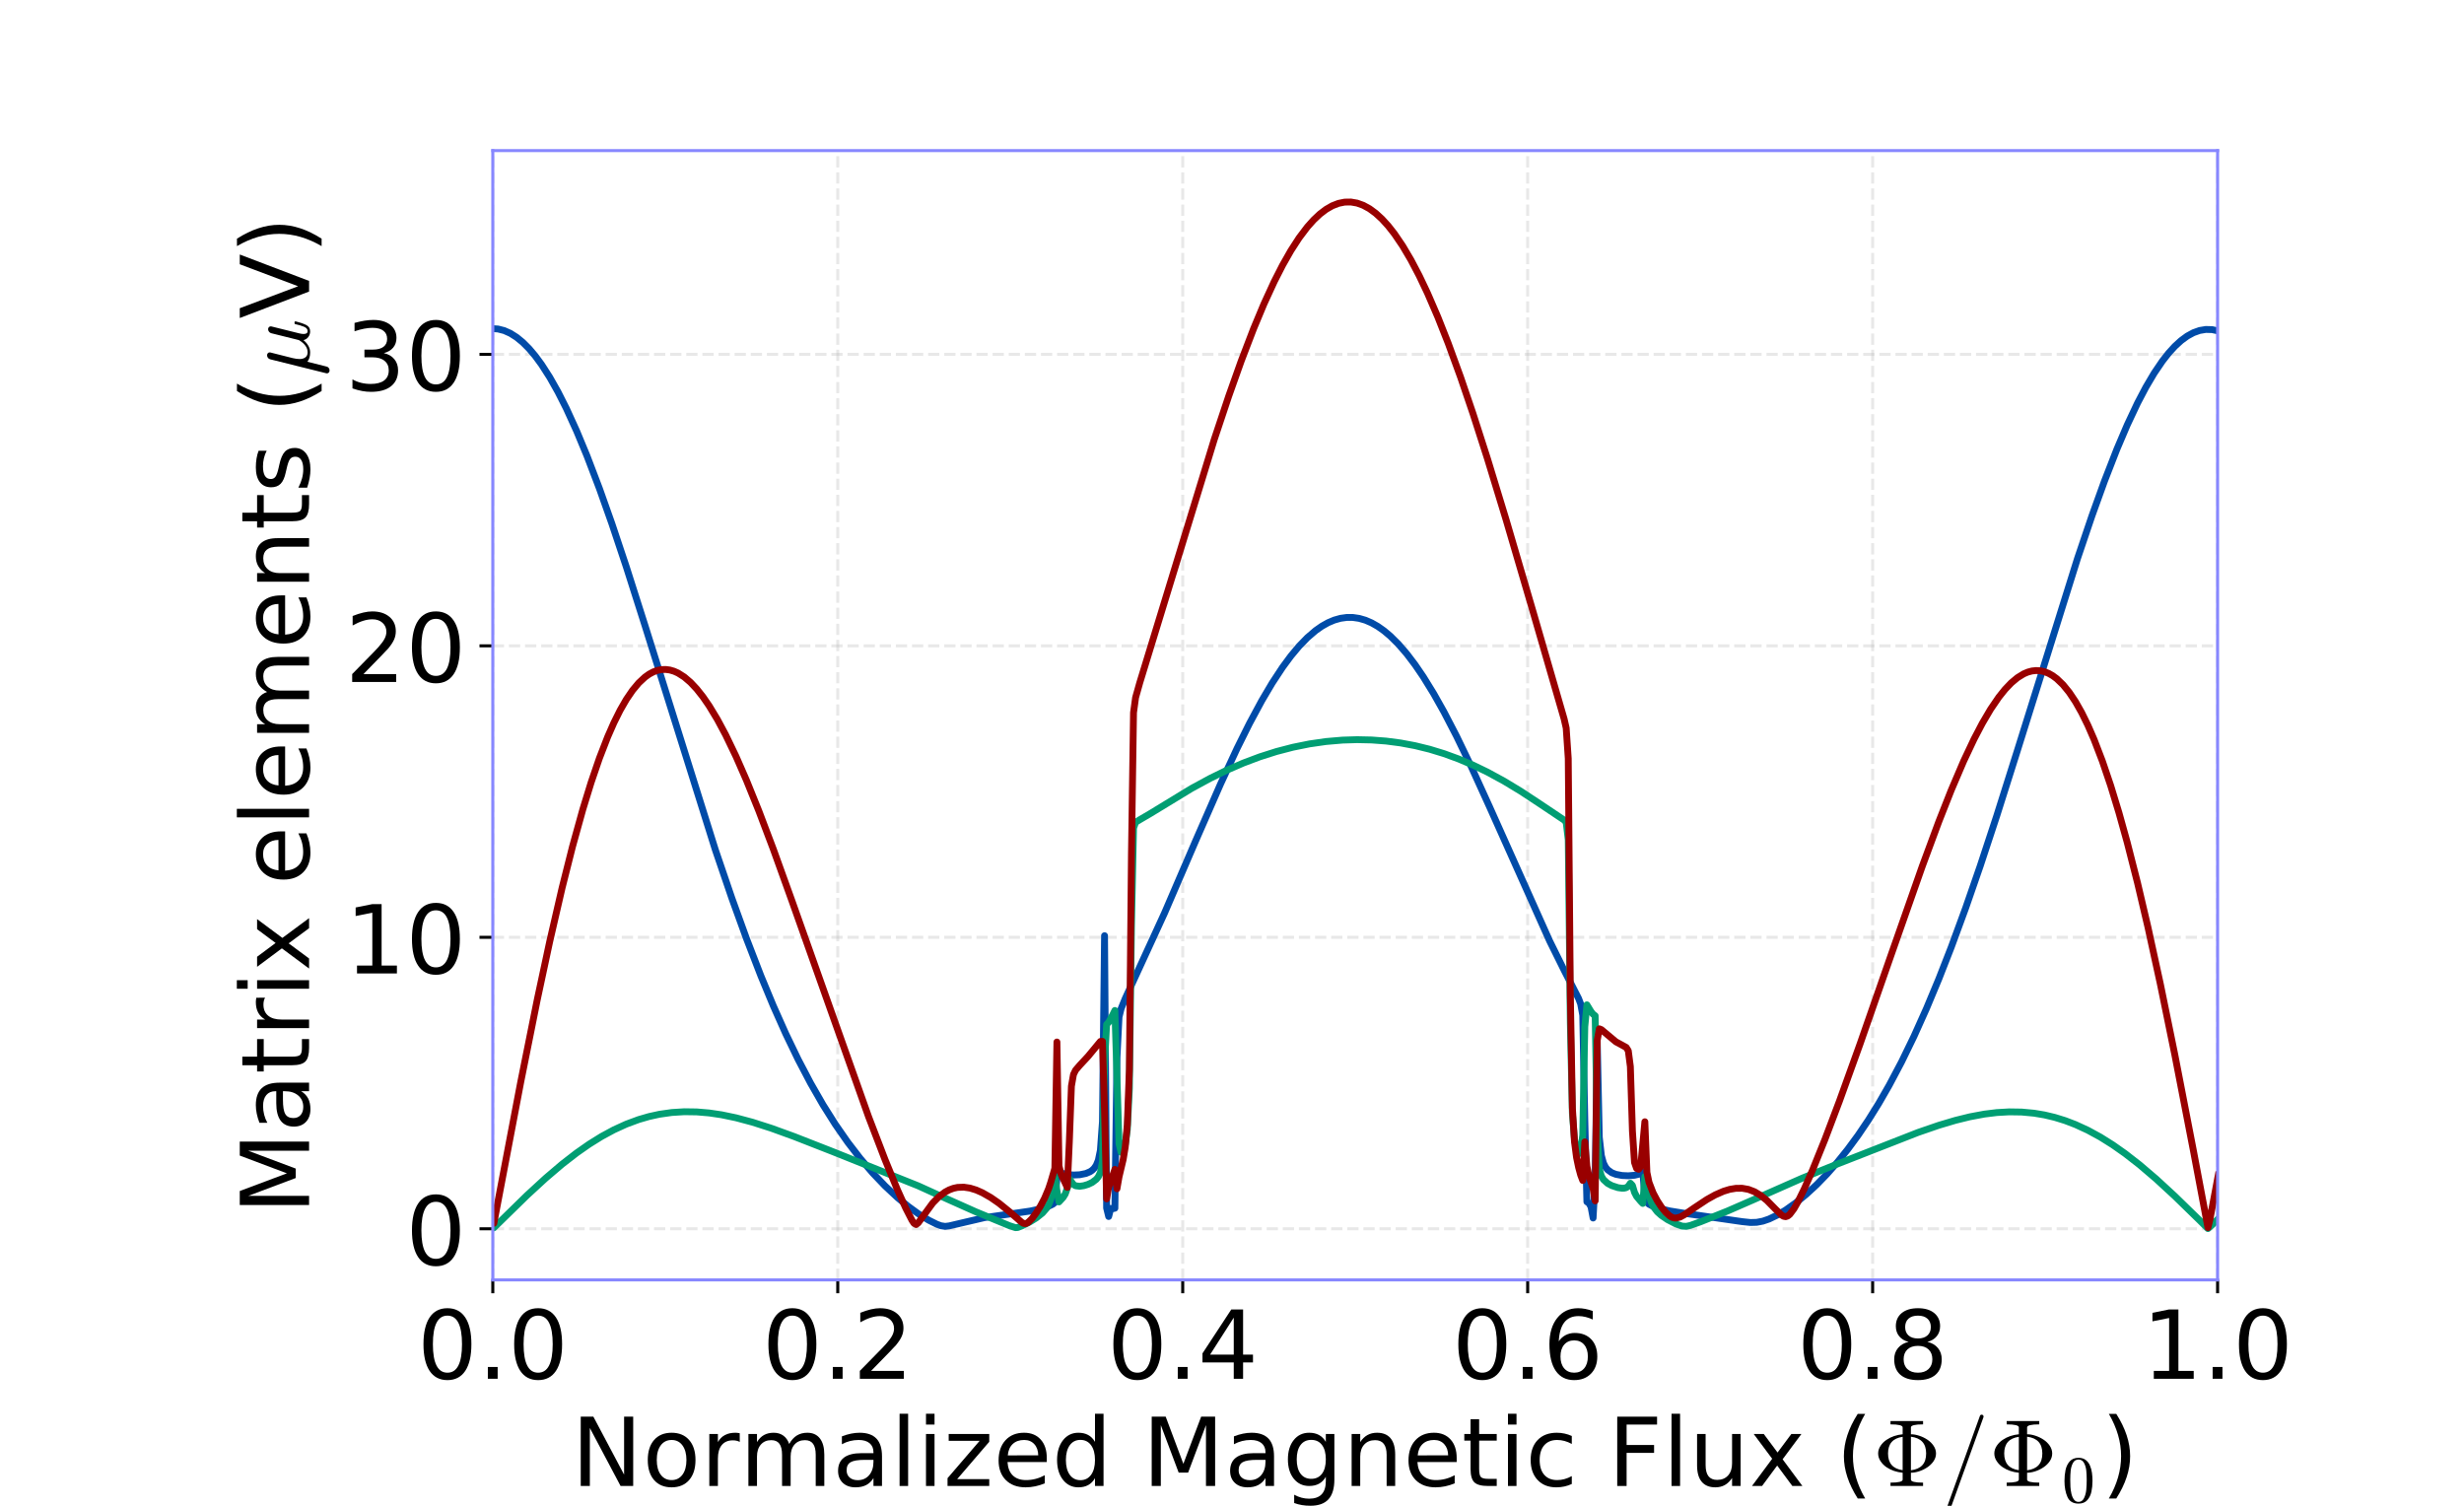 <?xml version="1.0" encoding="utf-8" standalone="no"?>
<!DOCTYPE svg PUBLIC "-//W3C//DTD SVG 1.1//EN"
  "http://www.w3.org/Graphics/SVG/1.1/DTD/svg11.dtd">
<!-- Created with matplotlib (https://matplotlib.org/) -->
<svg height="396pt" version="1.1" viewBox="0 0 648 396" width="648pt" xmlns="http://www.w3.org/2000/svg" xmlns:xlink="http://www.w3.org/1999/xlink">
 <defs>
  <style type="text/css">
*{stroke-linecap:butt;stroke-linejoin:round;}
  </style>
 </defs>
 <g id="figure_1">
  <g id="patch_1">
   <path d="M 0 396 
L 648 396 
L 648 0 
L 0 0 
z
" style="fill:none;"/>
  </g>
  <g id="axes_1">
   <g id="patch_2">
    <path d="M 129.6 336.6 
L 583.2 336.6 
L 583.2 39.6 
L 129.6 39.6 
z
" style="fill:none;"/>
   </g>
   <g id="matplotlib.axis_1">
    <g id="xtick_1">
     <g id="line2d_1">
      <path clip-path="url(#pd8b34a60a0)" d="M 129.6 336.6 
L 129.6 39.6 
" style="fill:none;stroke:#b2b2b2;stroke-dasharray:2.96,1.28;stroke-dashoffset:0;stroke-opacity:0.3;stroke-width:0.8;"/>
     </g>
     <g id="line2d_2">
      <defs>
       <path d="M 0 0 
L 0 3.5 
" id="mcb470a6734" style="stroke:#000000;stroke-width:0.8;"/>
      </defs>
      <g>
       <use style="stroke:#000000;stroke-width:0.8;" x="129.6" xlink:href="#mcb470a6734" y="336.6"/>
      </g>
     </g>
     <g id="text_1">
      <!-- 0.0 -->
      <defs>
       <path d="M 31.781 66.406 
Q 24.172 66.406 20.328 58.906 
Q 16.5 51.422 16.5 36.375 
Q 16.5 21.391 20.328 13.891 
Q 24.172 6.391 31.781 6.391 
Q 39.453 6.391 43.281 13.891 
Q 47.125 21.391 47.125 36.375 
Q 47.125 51.422 43.281 58.906 
Q 39.453 66.406 31.781 66.406 
z
M 31.781 74.219 
Q 44.047 74.219 50.516 64.516 
Q 56.984 54.828 56.984 36.375 
Q 56.984 17.969 50.516 8.266 
Q 44.047 -1.422 31.781 -1.422 
Q 19.531 -1.422 13.062 8.266 
Q 6.594 17.969 6.594 36.375 
Q 6.594 54.828 13.062 64.516 
Q 19.531 74.219 31.781 74.219 
z
" id="DejaVuSans-48"/>
       <path d="M 10.688 12.406 
L 21 12.406 
L 21 0 
L 10.688 0 
z
" id="DejaVuSans-46"/>
      </defs>
      <g transform="translate(109.721 362.596)scale(0.25 -0.25)">
       <use xlink:href="#DejaVuSans-48"/>
       <use x="63.623" xlink:href="#DejaVuSans-46"/>
       <use x="95.41" xlink:href="#DejaVuSans-48"/>
      </g>
     </g>
    </g>
    <g id="xtick_2">
     <g id="line2d_3">
      <path clip-path="url(#pd8b34a60a0)" d="M 220.32 336.6 
L 220.32 39.6 
" style="fill:none;stroke:#b2b2b2;stroke-dasharray:2.96,1.28;stroke-dashoffset:0;stroke-opacity:0.3;stroke-width:0.8;"/>
     </g>
     <g id="line2d_4">
      <g>
       <use style="stroke:#000000;stroke-width:0.8;" x="220.32" xlink:href="#mcb470a6734" y="336.6"/>
      </g>
     </g>
     <g id="text_2">
      <!-- 0.2 -->
      <defs>
       <path d="M 19.188 8.297 
L 53.609 8.297 
L 53.609 0 
L 7.328 0 
L 7.328 8.297 
Q 12.938 14.109 22.625 23.891 
Q 32.328 33.688 34.812 36.531 
Q 39.547 41.844 41.422 45.531 
Q 43.312 49.219 43.312 52.781 
Q 43.312 58.594 39.234 62.25 
Q 35.156 65.922 28.609 65.922 
Q 23.969 65.922 18.812 64.312 
Q 13.672 62.703 7.812 59.422 
L 7.812 69.391 
Q 13.766 71.781 18.938 73 
Q 24.125 74.219 28.422 74.219 
Q 39.75 74.219 46.484 68.547 
Q 53.219 62.891 53.219 53.422 
Q 53.219 48.922 51.531 44.891 
Q 49.859 40.875 45.406 35.406 
Q 44.188 33.984 37.641 27.219 
Q 31.109 20.453 19.188 8.297 
z
" id="DejaVuSans-50"/>
      </defs>
      <g transform="translate(200.441 362.596)scale(0.25 -0.25)">
       <use xlink:href="#DejaVuSans-48"/>
       <use x="63.623" xlink:href="#DejaVuSans-46"/>
       <use x="95.41" xlink:href="#DejaVuSans-50"/>
      </g>
     </g>
    </g>
    <g id="xtick_3">
     <g id="line2d_5">
      <path clip-path="url(#pd8b34a60a0)" d="M 311.04 336.6 
L 311.04 39.6 
" style="fill:none;stroke:#b2b2b2;stroke-dasharray:2.96,1.28;stroke-dashoffset:0;stroke-opacity:0.3;stroke-width:0.8;"/>
     </g>
     <g id="line2d_6">
      <g>
       <use style="stroke:#000000;stroke-width:0.8;" x="311.04" xlink:href="#mcb470a6734" y="336.6"/>
      </g>
     </g>
     <g id="text_3">
      <!-- 0.4 -->
      <defs>
       <path d="M 37.797 64.312 
L 12.891 25.391 
L 37.797 25.391 
z
M 35.203 72.906 
L 47.609 72.906 
L 47.609 25.391 
L 58.016 25.391 
L 58.016 17.188 
L 47.609 17.188 
L 47.609 0 
L 37.797 0 
L 37.797 17.188 
L 4.891 17.188 
L 4.891 26.703 
z
" id="DejaVuSans-52"/>
      </defs>
      <g transform="translate(291.161 362.596)scale(0.25 -0.25)">
       <use xlink:href="#DejaVuSans-48"/>
       <use x="63.623" xlink:href="#DejaVuSans-46"/>
       <use x="95.41" xlink:href="#DejaVuSans-52"/>
      </g>
     </g>
    </g>
    <g id="xtick_4">
     <g id="line2d_7">
      <path clip-path="url(#pd8b34a60a0)" d="M 401.76 336.6 
L 401.76 39.6 
" style="fill:none;stroke:#b2b2b2;stroke-dasharray:2.96,1.28;stroke-dashoffset:0;stroke-opacity:0.3;stroke-width:0.8;"/>
     </g>
     <g id="line2d_8">
      <g>
       <use style="stroke:#000000;stroke-width:0.8;" x="401.76" xlink:href="#mcb470a6734" y="336.6"/>
      </g>
     </g>
     <g id="text_4">
      <!-- 0.6 -->
      <defs>
       <path d="M 33.016 40.375 
Q 26.375 40.375 22.484 35.828 
Q 18.609 31.297 18.609 23.391 
Q 18.609 15.531 22.484 10.953 
Q 26.375 6.391 33.016 6.391 
Q 39.656 6.391 43.531 10.953 
Q 47.406 15.531 47.406 23.391 
Q 47.406 31.297 43.531 35.828 
Q 39.656 40.375 33.016 40.375 
z
M 52.594 71.297 
L 52.594 62.312 
Q 48.875 64.062 45.094 64.984 
Q 41.312 65.922 37.594 65.922 
Q 27.828 65.922 22.672 59.328 
Q 17.531 52.734 16.797 39.406 
Q 19.672 43.656 24.016 45.922 
Q 28.375 48.188 33.594 48.188 
Q 44.578 48.188 50.953 41.516 
Q 57.328 34.859 57.328 23.391 
Q 57.328 12.156 50.688 5.359 
Q 44.047 -1.422 33.016 -1.422 
Q 20.359 -1.422 13.672 8.266 
Q 6.984 17.969 6.984 36.375 
Q 6.984 53.656 15.188 63.938 
Q 23.391 74.219 37.203 74.219 
Q 40.922 74.219 44.703 73.484 
Q 48.484 72.75 52.594 71.297 
z
" id="DejaVuSans-54"/>
      </defs>
      <g transform="translate(381.881 362.596)scale(0.25 -0.25)">
       <use xlink:href="#DejaVuSans-48"/>
       <use x="63.623" xlink:href="#DejaVuSans-46"/>
       <use x="95.41" xlink:href="#DejaVuSans-54"/>
      </g>
     </g>
    </g>
    <g id="xtick_5">
     <g id="line2d_9">
      <path clip-path="url(#pd8b34a60a0)" d="M 492.48 336.6 
L 492.48 39.6 
" style="fill:none;stroke:#b2b2b2;stroke-dasharray:2.96,1.28;stroke-dashoffset:0;stroke-opacity:0.3;stroke-width:0.8;"/>
     </g>
     <g id="line2d_10">
      <g>
       <use style="stroke:#000000;stroke-width:0.8;" x="492.48" xlink:href="#mcb470a6734" y="336.6"/>
      </g>
     </g>
     <g id="text_5">
      <!-- 0.8 -->
      <defs>
       <path d="M 31.781 34.625 
Q 24.75 34.625 20.719 30.859 
Q 16.703 27.094 16.703 20.516 
Q 16.703 13.922 20.719 10.156 
Q 24.75 6.391 31.781 6.391 
Q 38.812 6.391 42.859 10.172 
Q 46.922 13.969 46.922 20.516 
Q 46.922 27.094 42.891 30.859 
Q 38.875 34.625 31.781 34.625 
z
M 21.922 38.812 
Q 15.578 40.375 12.031 44.719 
Q 8.5 49.078 8.5 55.328 
Q 8.5 64.062 14.719 69.141 
Q 20.953 74.219 31.781 74.219 
Q 42.672 74.219 48.875 69.141 
Q 55.078 64.062 55.078 55.328 
Q 55.078 49.078 51.531 44.719 
Q 48 40.375 41.703 38.812 
Q 48.828 37.156 52.797 32.312 
Q 56.781 27.484 56.781 20.516 
Q 56.781 9.906 50.312 4.234 
Q 43.844 -1.422 31.781 -1.422 
Q 19.734 -1.422 13.25 4.234 
Q 6.781 9.906 6.781 20.516 
Q 6.781 27.484 10.781 32.312 
Q 14.797 37.156 21.922 38.812 
z
M 18.312 54.391 
Q 18.312 48.734 21.844 45.562 
Q 25.391 42.391 31.781 42.391 
Q 38.141 42.391 41.719 45.562 
Q 45.312 48.734 45.312 54.391 
Q 45.312 60.062 41.719 63.234 
Q 38.141 66.406 31.781 66.406 
Q 25.391 66.406 21.844 63.234 
Q 18.312 60.062 18.312 54.391 
z
" id="DejaVuSans-56"/>
      </defs>
      <g transform="translate(472.601 362.596)scale(0.25 -0.25)">
       <use xlink:href="#DejaVuSans-48"/>
       <use x="63.623" xlink:href="#DejaVuSans-46"/>
       <use x="95.41" xlink:href="#DejaVuSans-56"/>
      </g>
     </g>
    </g>
    <g id="xtick_6">
     <g id="line2d_11">
      <path clip-path="url(#pd8b34a60a0)" d="M 583.2 336.6 
L 583.2 39.6 
" style="fill:none;stroke:#b2b2b2;stroke-dasharray:2.96,1.28;stroke-dashoffset:0;stroke-opacity:0.3;stroke-width:0.8;"/>
     </g>
     <g id="line2d_12">
      <g>
       <use style="stroke:#000000;stroke-width:0.8;" x="583.2" xlink:href="#mcb470a6734" y="336.6"/>
      </g>
     </g>
     <g id="text_6">
      <!-- 1.0 -->
      <defs>
       <path d="M 12.406 8.297 
L 28.516 8.297 
L 28.516 63.922 
L 10.984 60.406 
L 10.984 69.391 
L 28.422 72.906 
L 38.281 72.906 
L 38.281 8.297 
L 54.391 8.297 
L 54.391 0 
L 12.406 0 
z
" id="DejaVuSans-49"/>
      </defs>
      <g transform="translate(563.321 362.596)scale(0.25 -0.25)">
       <use xlink:href="#DejaVuSans-49"/>
       <use x="63.623" xlink:href="#DejaVuSans-46"/>
       <use x="95.41" xlink:href="#DejaVuSans-48"/>
      </g>
     </g>
    </g>
    <g id="text_7">
     <!-- Normalized Magnetic Flux ($\Phi/\Phi_0$) -->
     <defs>
      <path d="M 9.812 72.906 
L 23.094 72.906 
L 55.422 11.922 
L 55.422 72.906 
L 64.984 72.906 
L 64.984 0 
L 51.703 0 
L 19.391 60.984 
L 19.391 0 
L 9.812 0 
z
" id="DejaVuSans-78"/>
      <path d="M 30.609 48.391 
Q 23.391 48.391 19.188 42.75 
Q 14.984 37.109 14.984 27.297 
Q 14.984 17.484 19.156 11.844 
Q 23.344 6.203 30.609 6.203 
Q 37.797 6.203 41.984 11.859 
Q 46.188 17.531 46.188 27.297 
Q 46.188 37.016 41.984 42.703 
Q 37.797 48.391 30.609 48.391 
z
M 30.609 56 
Q 42.328 56 49.016 48.375 
Q 55.719 40.766 55.719 27.297 
Q 55.719 13.875 49.016 6.219 
Q 42.328 -1.422 30.609 -1.422 
Q 18.844 -1.422 12.172 6.219 
Q 5.516 13.875 5.516 27.297 
Q 5.516 40.766 12.172 48.375 
Q 18.844 56 30.609 56 
z
" id="DejaVuSans-111"/>
      <path d="M 41.109 46.297 
Q 39.594 47.172 37.812 47.578 
Q 36.031 48 33.891 48 
Q 26.266 48 22.188 43.047 
Q 18.109 38.094 18.109 28.812 
L 18.109 0 
L 9.078 0 
L 9.078 54.688 
L 18.109 54.688 
L 18.109 46.188 
Q 20.953 51.172 25.484 53.578 
Q 30.031 56 36.531 56 
Q 37.453 56 38.578 55.875 
Q 39.703 55.766 41.062 55.516 
z
" id="DejaVuSans-114"/>
      <path d="M 52 44.188 
Q 55.375 50.25 60.062 53.125 
Q 64.75 56 71.094 56 
Q 79.641 56 84.281 50.016 
Q 88.922 44.047 88.922 33.016 
L 88.922 0 
L 79.891 0 
L 79.891 32.719 
Q 79.891 40.578 77.094 44.375 
Q 74.312 48.188 68.609 48.188 
Q 61.625 48.188 57.562 43.547 
Q 53.516 38.922 53.516 30.906 
L 53.516 0 
L 44.484 0 
L 44.484 32.719 
Q 44.484 40.625 41.703 44.406 
Q 38.922 48.188 33.109 48.188 
Q 26.219 48.188 22.156 43.531 
Q 18.109 38.875 18.109 30.906 
L 18.109 0 
L 9.078 0 
L 9.078 54.688 
L 18.109 54.688 
L 18.109 46.188 
Q 21.188 51.219 25.484 53.609 
Q 29.781 56 35.688 56 
Q 41.656 56 45.828 52.969 
Q 50 49.953 52 44.188 
z
" id="DejaVuSans-109"/>
      <path d="M 34.281 27.484 
Q 23.391 27.484 19.188 25 
Q 14.984 22.516 14.984 16.5 
Q 14.984 11.719 18.141 8.906 
Q 21.297 6.109 26.703 6.109 
Q 34.188 6.109 38.703 11.406 
Q 43.219 16.703 43.219 25.484 
L 43.219 27.484 
z
M 52.203 31.203 
L 52.203 0 
L 43.219 0 
L 43.219 8.297 
Q 40.141 3.328 35.547 0.953 
Q 30.953 -1.422 24.312 -1.422 
Q 15.922 -1.422 10.953 3.297 
Q 6 8.016 6 15.922 
Q 6 25.141 12.172 29.828 
Q 18.359 34.516 30.609 34.516 
L 43.219 34.516 
L 43.219 35.406 
Q 43.219 41.609 39.141 45 
Q 35.062 48.391 27.688 48.391 
Q 23 48.391 18.547 47.266 
Q 14.109 46.141 10.016 43.891 
L 10.016 52.203 
Q 14.938 54.109 19.578 55.047 
Q 24.219 56 28.609 56 
Q 40.484 56 46.344 49.844 
Q 52.203 43.703 52.203 31.203 
z
" id="DejaVuSans-97"/>
      <path d="M 9.422 75.984 
L 18.406 75.984 
L 18.406 0 
L 9.422 0 
z
" id="DejaVuSans-108"/>
      <path d="M 9.422 54.688 
L 18.406 54.688 
L 18.406 0 
L 9.422 0 
z
M 9.422 75.984 
L 18.406 75.984 
L 18.406 64.594 
L 9.422 64.594 
z
" id="DejaVuSans-105"/>
      <path d="M 5.516 54.688 
L 48.188 54.688 
L 48.188 46.484 
L 14.406 7.172 
L 48.188 7.172 
L 48.188 0 
L 4.297 0 
L 4.297 8.203 
L 38.094 47.516 
L 5.516 47.516 
z
" id="DejaVuSans-122"/>
      <path d="M 56.203 29.594 
L 56.203 25.203 
L 14.891 25.203 
Q 15.484 15.922 20.484 11.062 
Q 25.484 6.203 34.422 6.203 
Q 39.594 6.203 44.453 7.469 
Q 49.312 8.734 54.109 11.281 
L 54.109 2.781 
Q 49.266 0.734 44.188 -0.344 
Q 39.109 -1.422 33.891 -1.422 
Q 20.797 -1.422 13.156 6.188 
Q 5.516 13.812 5.516 26.812 
Q 5.516 40.234 12.766 48.109 
Q 20.016 56 32.328 56 
Q 43.359 56 49.781 48.891 
Q 56.203 41.797 56.203 29.594 
z
M 47.219 32.234 
Q 47.125 39.594 43.094 43.984 
Q 39.062 48.391 32.422 48.391 
Q 24.906 48.391 20.391 44.141 
Q 15.875 39.891 15.188 32.172 
z
" id="DejaVuSans-101"/>
      <path d="M 45.406 46.391 
L 45.406 75.984 
L 54.391 75.984 
L 54.391 0 
L 45.406 0 
L 45.406 8.203 
Q 42.578 3.328 38.25 0.953 
Q 33.938 -1.422 27.875 -1.422 
Q 17.969 -1.422 11.734 6.484 
Q 5.516 14.406 5.516 27.297 
Q 5.516 40.188 11.734 48.094 
Q 17.969 56 27.875 56 
Q 33.938 56 38.25 53.625 
Q 42.578 51.266 45.406 46.391 
z
M 14.797 27.297 
Q 14.797 17.391 18.875 11.75 
Q 22.953 6.109 30.078 6.109 
Q 37.203 6.109 41.297 11.75 
Q 45.406 17.391 45.406 27.297 
Q 45.406 37.203 41.297 42.844 
Q 37.203 48.484 30.078 48.484 
Q 22.953 48.484 18.875 42.844 
Q 14.797 37.203 14.797 27.297 
z
" id="DejaVuSans-100"/>
      <path id="DejaVuSans-32"/>
      <path d="M 9.812 72.906 
L 24.516 72.906 
L 43.109 23.297 
L 61.812 72.906 
L 76.516 72.906 
L 76.516 0 
L 66.891 0 
L 66.891 64.016 
L 48.094 14.016 
L 38.188 14.016 
L 19.391 64.016 
L 19.391 0 
L 9.812 0 
z
" id="DejaVuSans-77"/>
      <path d="M 45.406 27.984 
Q 45.406 37.75 41.375 43.109 
Q 37.359 48.484 30.078 48.484 
Q 22.859 48.484 18.828 43.109 
Q 14.797 37.75 14.797 27.984 
Q 14.797 18.266 18.828 12.891 
Q 22.859 7.516 30.078 7.516 
Q 37.359 7.516 41.375 12.891 
Q 45.406 18.266 45.406 27.984 
z
M 54.391 6.781 
Q 54.391 -7.172 48.188 -13.984 
Q 42 -20.797 29.203 -20.797 
Q 24.469 -20.797 20.266 -20.094 
Q 16.062 -19.391 12.109 -17.922 
L 12.109 -9.188 
Q 16.062 -11.328 19.922 -12.344 
Q 23.781 -13.375 27.781 -13.375 
Q 36.625 -13.375 41.016 -8.766 
Q 45.406 -4.156 45.406 5.172 
L 45.406 9.625 
Q 42.625 4.781 38.281 2.391 
Q 33.938 0 27.875 0 
Q 17.828 0 11.672 7.656 
Q 5.516 15.328 5.516 27.984 
Q 5.516 40.672 11.672 48.328 
Q 17.828 56 27.875 56 
Q 33.938 56 38.281 53.609 
Q 42.625 51.219 45.406 46.391 
L 45.406 54.688 
L 54.391 54.688 
z
" id="DejaVuSans-103"/>
      <path d="M 54.891 33.016 
L 54.891 0 
L 45.906 0 
L 45.906 32.719 
Q 45.906 40.484 42.875 44.328 
Q 39.844 48.188 33.797 48.188 
Q 26.516 48.188 22.312 43.547 
Q 18.109 38.922 18.109 30.906 
L 18.109 0 
L 9.078 0 
L 9.078 54.688 
L 18.109 54.688 
L 18.109 46.188 
Q 21.344 51.125 25.703 53.562 
Q 30.078 56 35.797 56 
Q 45.219 56 50.047 50.172 
Q 54.891 44.344 54.891 33.016 
z
" id="DejaVuSans-110"/>
      <path d="M 18.312 70.219 
L 18.312 54.688 
L 36.812 54.688 
L 36.812 47.703 
L 18.312 47.703 
L 18.312 18.016 
Q 18.312 11.328 20.141 9.422 
Q 21.969 7.516 27.594 7.516 
L 36.812 7.516 
L 36.812 0 
L 27.594 0 
Q 17.188 0 13.234 3.875 
Q 9.281 7.766 9.281 18.016 
L 9.281 47.703 
L 2.688 47.703 
L 2.688 54.688 
L 9.281 54.688 
L 9.281 70.219 
z
" id="DejaVuSans-116"/>
      <path d="M 48.781 52.594 
L 48.781 44.188 
Q 44.969 46.297 41.141 47.344 
Q 37.312 48.391 33.406 48.391 
Q 24.656 48.391 19.812 42.844 
Q 14.984 37.312 14.984 27.297 
Q 14.984 17.281 19.812 11.734 
Q 24.656 6.203 33.406 6.203 
Q 37.312 6.203 41.141 7.25 
Q 44.969 8.297 48.781 10.406 
L 48.781 2.094 
Q 45.016 0.344 40.984 -0.531 
Q 36.969 -1.422 32.422 -1.422 
Q 20.062 -1.422 12.781 6.344 
Q 5.516 14.109 5.516 27.297 
Q 5.516 40.672 12.859 48.328 
Q 20.219 56 33.016 56 
Q 37.156 56 41.109 55.141 
Q 45.062 54.297 48.781 52.594 
z
" id="DejaVuSans-99"/>
      <path d="M 9.812 72.906 
L 51.703 72.906 
L 51.703 64.594 
L 19.672 64.594 
L 19.672 43.109 
L 48.578 43.109 
L 48.578 34.812 
L 19.672 34.812 
L 19.672 0 
L 9.812 0 
z
" id="DejaVuSans-70"/>
      <path d="M 8.5 21.578 
L 8.5 54.688 
L 17.484 54.688 
L 17.484 21.922 
Q 17.484 14.156 20.5 10.266 
Q 23.531 6.391 29.594 6.391 
Q 36.859 6.391 41.078 11.031 
Q 45.312 15.672 45.312 23.688 
L 45.312 54.688 
L 54.297 54.688 
L 54.297 0 
L 45.312 0 
L 45.312 8.406 
Q 42.047 3.422 37.719 1 
Q 33.406 -1.422 27.688 -1.422 
Q 18.266 -1.422 13.375 4.438 
Q 8.5 10.297 8.5 21.578 
z
M 31.109 56 
z
" id="DejaVuSans-117"/>
      <path d="M 54.891 54.688 
L 35.109 28.078 
L 55.906 0 
L 45.312 0 
L 29.391 21.484 
L 13.484 0 
L 2.875 0 
L 24.125 28.609 
L 4.688 54.688 
L 15.281 54.688 
L 29.781 35.203 
L 44.281 54.688 
z
" id="DejaVuSans-120"/>
      <path d="M 31 75.875 
Q 24.469 64.656 21.281 53.656 
Q 18.109 42.672 18.109 31.391 
Q 18.109 20.125 21.312 9.062 
Q 24.516 -2 31 -13.188 
L 23.188 -13.188 
Q 15.875 -1.703 12.234 9.375 
Q 8.594 20.453 8.594 31.391 
Q 8.594 42.281 12.203 53.312 
Q 15.828 64.359 23.188 75.875 
z
" id="DejaVuSans-40"/>
      <path d="M 18.609 0 
L 18.609 3.516 
Q 31.391 3.516 31.391 6.688 
L 31.391 13.922 
Q 21.781 14.844 14.5 19.672 
Q 10.688 22.266 8.141 26.078 
Q 5.609 29.891 5.609 34.188 
Q 5.609 38.422 8.141 42.25 
Q 10.688 46.094 14.5 48.578 
Q 18.266 51.125 22.438 52.516 
Q 26.609 53.906 31.391 54.391 
L 31.391 61.625 
Q 31.391 64.797 18.609 64.797 
L 18.609 68.312 
L 52.875 68.312 
L 52.875 64.797 
Q 40.094 64.797 40.094 61.625 
L 40.094 54.391 
Q 44.234 54.391 48.875 52.844 
Q 53.516 51.312 57.469 48.672 
Q 61.422 46.047 63.953 42.266 
Q 66.5 38.484 66.5 34.188 
Q 66.5 29.891 63.953 26.125 
Q 61.422 22.359 57.344 19.625 
Q 53.266 16.891 48.625 15.406 
Q 44 13.922 40.094 13.922 
L 40.094 6.688 
Q 40.094 3.516 52.875 3.516 
L 52.875 0 
z
M 40.094 16.5 
Q 48.141 17.531 52.125 21.891 
Q 56.109 26.266 56.109 34.188 
Q 56.109 42.141 52.078 46.484 
Q 48.047 50.828 40.094 51.812 
z
M 31.391 16.609 
L 31.391 51.703 
Q 16.016 49.562 16.016 34.188 
Q 16.016 18.75 31.391 16.609 
z
" id="Cmr10-169"/>
      <path d="M 5.609 -23 
Q 5.609 -22.703 5.719 -22.609 
L 40.484 73.781 
Q 40.672 74.359 41.156 74.672 
Q 41.656 75 42.281 75 
Q 43.172 75 43.719 74.453 
Q 44.281 73.922 44.281 73 
L 44.281 72.609 
L 9.516 -23.781 
Q 8.938 -25 7.625 -25 
Q 6.781 -25 6.188 -24.406 
Q 5.609 -23.828 5.609 -23 
z
" id="Cmmi10-61"/>
      <path d="M 25 -2.203 
Q 12.75 -2.203 8.328 7.875 
Q 3.906 17.969 3.906 31.891 
Q 3.906 40.578 5.484 48.234 
Q 7.078 55.906 11.781 61.25 
Q 16.5 66.609 25 66.609 
Q 31.594 66.609 35.781 63.375 
Q 39.984 60.156 42.188 55.047 
Q 44.391 49.953 45.188 44.109 
Q 46 38.281 46 31.891 
Q 46 23.297 44.406 15.797 
Q 42.828 8.297 38.188 3.047 
Q 33.547 -2.203 25 -2.203 
z
M 25 0.391 
Q 30.562 0.391 33.297 6.094 
Q 36.031 11.812 36.672 18.75 
Q 37.312 25.688 37.312 33.5 
Q 37.312 41.016 36.672 47.359 
Q 36.031 53.719 33.312 58.859 
Q 30.609 64.016 25 64.016 
Q 19.344 64.016 16.609 58.828 
Q 13.875 53.656 13.234 47.328 
Q 12.594 41.016 12.594 33.5 
Q 12.594 27.938 12.859 23 
Q 13.141 18.062 14.312 12.812 
Q 15.484 7.562 18.094 3.969 
Q 20.703 0.391 25 0.391 
z
" id="Cmr10-48"/>
      <path d="M 8.016 75.875 
L 15.828 75.875 
Q 23.141 64.359 26.781 53.312 
Q 30.422 42.281 30.422 31.391 
Q 30.422 20.453 26.781 9.375 
Q 23.141 -1.703 15.828 -13.188 
L 8.016 -13.188 
Q 14.5 -2 17.703 9.062 
Q 20.906 20.125 20.906 31.391 
Q 20.906 42.672 17.703 53.656 
Q 14.5 64.656 8.016 75.875 
z
" id="DejaVuSans-41"/>
     </defs>
     <g transform="translate(150.275 390.795)scale(0.25 -0.25)">
      <use transform="translate(0 0.016)" xlink:href="#DejaVuSans-78"/>
      <use transform="translate(74.805 0.016)" xlink:href="#DejaVuSans-111"/>
      <use transform="translate(135.986 0.016)" xlink:href="#DejaVuSans-114"/>
      <use transform="translate(177.1 0.016)" xlink:href="#DejaVuSans-109"/>
      <use transform="translate(274.512 0.016)" xlink:href="#DejaVuSans-97"/>
      <use transform="translate(335.791 0.016)" xlink:href="#DejaVuSans-108"/>
      <use transform="translate(363.574 0.016)" xlink:href="#DejaVuSans-105"/>
      <use transform="translate(391.357 0.016)" xlink:href="#DejaVuSans-122"/>
      <use transform="translate(443.848 0.016)" xlink:href="#DejaVuSans-101"/>
      <use transform="translate(505.371 0.016)" xlink:href="#DejaVuSans-100"/>
      <use transform="translate(568.848 0.016)" xlink:href="#DejaVuSans-32"/>
      <use transform="translate(600.635 0.016)" xlink:href="#DejaVuSans-77"/>
      <use transform="translate(686.914 0.016)" xlink:href="#DejaVuSans-97"/>
      <use transform="translate(748.193 0.016)" xlink:href="#DejaVuSans-103"/>
      <use transform="translate(811.67 0.016)" xlink:href="#DejaVuSans-110"/>
      <use transform="translate(875.049 0.016)" xlink:href="#DejaVuSans-101"/>
      <use transform="translate(936.572 0.016)" xlink:href="#DejaVuSans-116"/>
      <use transform="translate(975.781 0.016)" xlink:href="#DejaVuSans-105"/>
      <use transform="translate(1003.564 0.016)" xlink:href="#DejaVuSans-99"/>
      <use transform="translate(1058.545 0.016)" xlink:href="#DejaVuSans-32"/>
      <use transform="translate(1090.332 0.016)" xlink:href="#DejaVuSans-70"/>
      <use transform="translate(1147.852 0.016)" xlink:href="#DejaVuSans-108"/>
      <use transform="translate(1175.635 0.016)" xlink:href="#DejaVuSans-117"/>
      <use transform="translate(1239.014 0.016)" xlink:href="#DejaVuSans-120"/>
      <use transform="translate(1298.193 0.016)" xlink:href="#DejaVuSans-32"/>
      <use transform="translate(1329.98 0.016)" xlink:href="#DejaVuSans-40"/>
      <use transform="translate(1368.994 0.016)" xlink:href="#Cmr10-169"/>
      <use transform="translate(1441.211 0.016)" xlink:href="#Cmmi10-61"/>
      <use transform="translate(1491.211 0.016)" xlink:href="#Cmr10-169"/>
      <use transform="translate(1567.892 -16.991)scale(0.7)" xlink:href="#Cmr10-48"/>
      <use transform="translate(1609.269 0.016)" xlink:href="#DejaVuSans-41"/>
     </g>
    </g>
   </g>
   <g id="matplotlib.axis_2">
    <g id="ytick_1">
     <g id="line2d_13">
      <path clip-path="url(#pd8b34a60a0)" d="M 129.6 323.159 
L 583.2 323.159 
" style="fill:none;stroke:#b2b2b2;stroke-dasharray:2.96,1.28;stroke-dashoffset:0;stroke-opacity:0.3;stroke-width:0.8;"/>
     </g>
     <g id="line2d_14">
      <defs>
       <path d="M 0 0 
L -3.5 0 
" id="m0ccb780f50" style="stroke:#000000;stroke-width:0.8;"/>
      </defs>
      <g>
       <use style="stroke:#000000;stroke-width:0.8;" x="129.6" xlink:href="#m0ccb780f50" y="323.159"/>
      </g>
     </g>
     <g id="text_8">
      <!-- 0 -->
      <g transform="translate(106.694 332.657)scale(0.25 -0.25)">
       <use xlink:href="#DejaVuSans-48"/>
      </g>
     </g>
    </g>
    <g id="ytick_2">
     <g id="line2d_15">
      <path clip-path="url(#pd8b34a60a0)" d="M 129.6 246.505 
L 583.2 246.505 
" style="fill:none;stroke:#b2b2b2;stroke-dasharray:2.96,1.28;stroke-dashoffset:0;stroke-opacity:0.3;stroke-width:0.8;"/>
     </g>
     <g id="line2d_16">
      <g>
       <use style="stroke:#000000;stroke-width:0.8;" x="129.6" xlink:href="#m0ccb780f50" y="246.505"/>
      </g>
     </g>
     <g id="text_9">
      <!-- 10 -->
      <g transform="translate(90.787 256.003)scale(0.25 -0.25)">
       <use xlink:href="#DejaVuSans-49"/>
       <use x="63.623" xlink:href="#DejaVuSans-48"/>
      </g>
     </g>
    </g>
    <g id="ytick_3">
     <g id="line2d_17">
      <path clip-path="url(#pd8b34a60a0)" d="M 129.6 169.851 
L 583.2 169.851 
" style="fill:none;stroke:#b2b2b2;stroke-dasharray:2.96,1.28;stroke-dashoffset:0;stroke-opacity:0.3;stroke-width:0.8;"/>
     </g>
     <g id="line2d_18">
      <g>
       <use style="stroke:#000000;stroke-width:0.8;" x="129.6" xlink:href="#m0ccb780f50" y="169.851"/>
      </g>
     </g>
     <g id="text_10">
      <!-- 20 -->
      <g transform="translate(90.787 179.349)scale(0.25 -0.25)">
       <use xlink:href="#DejaVuSans-50"/>
       <use x="63.623" xlink:href="#DejaVuSans-48"/>
      </g>
     </g>
    </g>
    <g id="ytick_4">
     <g id="line2d_19">
      <path clip-path="url(#pd8b34a60a0)" d="M 129.6 93.197 
L 583.2 93.197 
" style="fill:none;stroke:#b2b2b2;stroke-dasharray:2.96,1.28;stroke-dashoffset:0;stroke-opacity:0.3;stroke-width:0.8;"/>
     </g>
     <g id="line2d_20">
      <g>
       <use style="stroke:#000000;stroke-width:0.8;" x="129.6" xlink:href="#m0ccb780f50" y="93.197"/>
      </g>
     </g>
     <g id="text_11">
      <!-- 30 -->
      <defs>
       <path d="M 40.578 39.312 
Q 47.656 37.797 51.625 33 
Q 55.609 28.219 55.609 21.188 
Q 55.609 10.406 48.188 4.484 
Q 40.766 -1.422 27.094 -1.422 
Q 22.516 -1.422 17.656 -0.516 
Q 12.797 0.391 7.625 2.203 
L 7.625 11.719 
Q 11.719 9.328 16.594 8.109 
Q 21.484 6.891 26.812 6.891 
Q 36.078 6.891 40.938 10.547 
Q 45.797 14.203 45.797 21.188 
Q 45.797 27.641 41.281 31.266 
Q 36.766 34.906 28.719 34.906 
L 20.219 34.906 
L 20.219 43.016 
L 29.109 43.016 
Q 36.375 43.016 40.234 45.922 
Q 44.094 48.828 44.094 54.297 
Q 44.094 59.906 40.109 62.906 
Q 36.141 65.922 28.719 65.922 
Q 24.656 65.922 20.016 65.031 
Q 15.375 64.156 9.812 62.312 
L 9.812 71.094 
Q 15.438 72.656 20.344 73.438 
Q 25.25 74.219 29.594 74.219 
Q 40.828 74.219 47.359 69.109 
Q 53.906 64.016 53.906 55.328 
Q 53.906 49.266 50.438 45.094 
Q 46.969 40.922 40.578 39.312 
z
" id="DejaVuSans-51"/>
      </defs>
      <g transform="translate(90.787 102.695)scale(0.25 -0.25)">
       <use xlink:href="#DejaVuSans-51"/>
       <use x="63.623" xlink:href="#DejaVuSans-48"/>
      </g>
     </g>
    </g>
    <g id="text_12">
     <!-- Matrix elements ($\mu$V) -->
     <defs>
      <path d="M 44.281 53.078 
L 44.281 44.578 
Q 40.484 46.531 36.375 47.5 
Q 32.281 48.484 27.875 48.484 
Q 21.188 48.484 17.844 46.438 
Q 14.5 44.391 14.5 40.281 
Q 14.5 37.156 16.891 35.375 
Q 19.281 33.594 26.516 31.984 
L 29.594 31.297 
Q 39.156 29.25 43.188 25.516 
Q 47.219 21.781 47.219 15.094 
Q 47.219 7.469 41.188 3.016 
Q 35.156 -1.422 24.609 -1.422 
Q 20.219 -1.422 15.453 -0.562 
Q 10.688 0.297 5.422 2 
L 5.422 11.281 
Q 10.406 8.688 15.234 7.391 
Q 20.062 6.109 24.812 6.109 
Q 31.156 6.109 34.562 8.281 
Q 37.984 10.453 37.984 14.406 
Q 37.984 18.062 35.516 20.016 
Q 33.062 21.969 24.703 23.781 
L 21.578 24.516 
Q 13.234 26.266 9.516 29.906 
Q 5.812 33.547 5.812 39.891 
Q 5.812 47.609 11.281 51.797 
Q 16.75 56 26.812 56 
Q 31.781 56 36.172 55.266 
Q 40.578 54.547 44.281 53.078 
z
" id="DejaVuSans-115"/>
      <path d="M 2.781 -18.797 
Q 2.781 -18.219 2.875 -18.016 
L 17.578 41.016 
Q 18.016 42.438 19.156 43.312 
Q 20.312 44.188 21.781 44.188 
Q 23.047 44.188 23.922 43.422 
Q 24.812 42.672 24.812 41.406 
Q 24.812 41.109 24.781 40.938 
Q 24.75 40.766 24.703 40.578 
L 18.797 17.188 
Q 17.828 13.031 17.828 10.016 
Q 17.828 6.297 19.578 3.906 
Q 21.344 1.516 24.906 1.516 
Q 32.172 1.516 37.703 10.594 
Q 37.75 10.688 37.766 10.734 
Q 37.797 10.797 37.797 10.891 
L 45.016 39.891 
Q 45.359 41.219 46.578 42.156 
Q 47.797 43.109 49.219 43.109 
Q 50.391 43.109 51.297 42.328 
Q 52.203 41.547 52.203 40.281 
Q 52.203 39.703 52.094 39.5 
L 44.922 10.688 
Q 44.188 7.859 44.188 5.812 
Q 44.188 1.516 47.125 1.516 
Q 50.25 1.516 51.828 5.375 
Q 53.422 9.234 54.594 14.703 
Q 54.781 15.281 55.422 15.281 
L 56.594 15.281 
Q 56.984 15.281 57.25 14.969 
Q 57.516 14.656 57.516 14.312 
Q 55.766 7.328 53.688 3.094 
Q 51.609 -1.125 46.922 -1.125 
Q 43.609 -1.125 41.047 0.781 
Q 38.484 2.688 37.703 5.906 
Q 35.203 2.781 31.859 0.828 
Q 28.516 -1.125 24.812 -1.125 
Q 18.562 -1.125 14.984 1.812 
L 9.906 -18.406 
Q 9.625 -19.828 8.453 -20.703 
Q 7.281 -21.578 5.812 -21.578 
Q 4.594 -21.578 3.688 -20.812 
Q 2.781 -20.062 2.781 -18.797 
z
" id="Cmmi10-185"/>
      <path d="M 28.609 0 
L 0.781 72.906 
L 11.078 72.906 
L 34.188 11.531 
L 57.328 72.906 
L 67.578 72.906 
L 39.797 0 
z
" id="DejaVuSans-86"/>
     </defs>
     <g transform="translate(81.287 319.35)rotate(-90)scale(0.25 -0.25)">
      <use transform="translate(0 0.016)" xlink:href="#DejaVuSans-77"/>
      <use transform="translate(86.279 0.016)" xlink:href="#DejaVuSans-97"/>
      <use transform="translate(147.559 0.016)" xlink:href="#DejaVuSans-116"/>
      <use transform="translate(186.768 0.016)" xlink:href="#DejaVuSans-114"/>
      <use transform="translate(227.881 0.016)" xlink:href="#DejaVuSans-105"/>
      <use transform="translate(255.664 0.016)" xlink:href="#DejaVuSans-120"/>
      <use transform="translate(314.844 0.016)" xlink:href="#DejaVuSans-32"/>
      <use transform="translate(346.631 0.016)" xlink:href="#DejaVuSans-101"/>
      <use transform="translate(408.154 0.016)" xlink:href="#DejaVuSans-108"/>
      <use transform="translate(435.938 0.016)" xlink:href="#DejaVuSans-101"/>
      <use transform="translate(497.461 0.016)" xlink:href="#DejaVuSans-109"/>
      <use transform="translate(594.873 0.016)" xlink:href="#DejaVuSans-101"/>
      <use transform="translate(656.396 0.016)" xlink:href="#DejaVuSans-110"/>
      <use transform="translate(719.775 0.016)" xlink:href="#DejaVuSans-116"/>
      <use transform="translate(758.984 0.016)" xlink:href="#DejaVuSans-115"/>
      <use transform="translate(811.084 0.016)" xlink:href="#DejaVuSans-32"/>
      <use transform="translate(842.871 0.016)" xlink:href="#DejaVuSans-40"/>
      <use transform="translate(881.885 0.016)" xlink:href="#Cmmi10-185"/>
      <use transform="translate(942.09 0.016)" xlink:href="#DejaVuSans-86"/>
      <use transform="translate(1010.498 0.016)" xlink:href="#DejaVuSans-41"/>
     </g>
    </g>
   </g>
   <g id="line2d_21">
    <path clip-path="url(#pd8b34a60a0)" d="M 129.328 86.413 
L 130.961 86.518 
L 132.594 86.935 
L 134.228 87.662 
L 135.861 88.699 
L 137.494 90.039 
L 139.128 91.678 
L 140.761 93.611 
L 142.394 95.829 
L 144.572 99.217 
L 146.75 103.076 
L 148.927 107.381 
L 151.649 113.346 
L 154.372 119.906 
L 157.638 128.472 
L 160.905 137.685 
L 164.716 149.088 
L 169.616 164.482 
L 188.126 223.484 
L 192.482 236.252 
L 196.293 246.782 
L 200.104 256.64 
L 203.37 264.516 
L 206.637 271.846 
L 209.903 278.622 
L 213.17 284.85 
L 216.436 290.544 
L 219.703 295.724 
L 222.97 300.418 
L 226.236 304.659 
L 229.503 308.476 
L 232.769 311.9 
L 236.036 314.947 
L 238.758 317.2 
L 241.48 319.183 
L 244.202 320.871 
L 246.38 321.961 
L 247.469 322.355 
L 248.558 322.521 
L 249.647 322.386 
L 258.902 320.221 
L 264.346 319.441 
L 270.879 318.497 
L 273.601 317.912 
L 275.779 317.216 
L 276.868 316.691 
L 277.412 316.252 
L 277.957 309.871 
L 278.501 308.133 
L 279.59 308.628 
L 280.679 308.878 
L 282.312 309.015 
L 283.946 308.94 
L 285.579 308.608 
L 286.668 308.143 
L 287.212 307.775 
L 287.757 307.251 
L 288.301 306.455 
L 288.845 305.127 
L 289.39 302.494 
L 289.934 294.965 
L 290.479 246.075 
L 291.023 317.702 
L 291.568 319.922 
L 292.112 317.796 
L 292.656 317.872 
L 293.201 317.746 
L 293.745 278.213 
L 294.29 267.473 
L 294.834 265.274 
L 295.923 262.603 
L 306.267 240.095 
L 314.434 221.139 
L 320.967 206.227 
L 325.322 196.849 
L 328.589 190.281 
L 331.855 184.219 
L 334.577 179.617 
L 337.3 175.478 
L 339.477 172.529 
L 341.655 169.924 
L 343.833 167.682 
L 346.01 165.817 
L 347.644 164.674 
L 349.277 163.756 
L 350.91 163.066 
L 352.544 162.607 
L 354.177 162.381 
L 355.81 162.388 
L 357.443 162.629 
L 359.077 163.101 
L 360.71 163.804 
L 362.343 164.735 
L 363.977 165.889 
L 365.61 167.262 
L 367.788 169.423 
L 369.965 171.947 
L 372.143 174.817 
L 374.321 178.012 
L 377.043 182.427 
L 379.765 187.266 
L 383.032 193.56 
L 386.843 201.45 
L 391.743 212.209 
L 407.531 247.462 
L 411.342 255.154 
L 415.153 262.592 
L 415.697 264.028 
L 416.242 266.976 
L 416.786 294.618 
L 417.331 316.054 
L 417.875 316.419 
L 418.42 317.396 
L 418.964 320.322 
L 419.508 310.299 
L 420.053 273.899 
L 420.597 299.092 
L 421.142 303.896 
L 421.686 305.875 
L 422.231 306.95 
L 422.775 307.623 
L 423.864 308.408 
L 424.953 308.832 
L 426.586 309.142 
L 428.219 309.215 
L 429.853 309.077 
L 430.941 308.813 
L 432.03 308.267 
L 432.575 314.41 
L 433.119 316.228 
L 433.664 316.699 
L 434.752 317.254 
L 436.386 317.814 
L 439.108 318.454 
L 442.919 319.07 
L 458.163 321.272 
L 460.341 321.501 
L 461.974 321.456 
L 463.607 321.144 
L 465.24 320.585 
L 467.418 319.542 
L 469.596 318.238 
L 472.318 316.304 
L 475.04 314.067 
L 477.762 311.546 
L 480.484 308.743 
L 483.207 305.655 
L 485.929 302.269 
L 488.651 298.57 
L 491.373 294.542 
L 494.095 290.169 
L 496.817 285.436 
L 500.084 279.265 
L 503.35 272.546 
L 506.617 265.274 
L 509.884 257.455 
L 513.15 249.104 
L 516.961 238.728 
L 520.772 227.732 
L 525.128 214.523 
L 530.572 197.3 
L 546.36 146.867 
L 550.171 135.608 
L 553.438 126.549 
L 556.704 118.165 
L 559.427 111.776 
L 562.149 105.997 
L 564.326 101.853 
L 566.504 98.163 
L 568.682 94.952 
L 570.315 92.87 
L 571.948 91.077 
L 573.582 89.58 
L 575.215 88.383 
L 576.848 87.493 
L 578.482 86.912 
L 580.115 86.641 
L 581.748 86.684 
L 583.381 87.038 
L 583.381 87.038 
" style="fill:none;stroke:#004ba8;stroke-linecap:square;stroke-width:1.8;"/>
   </g>
   <g id="line2d_22">
    <path clip-path="url(#pd8b34a60a0)" d="M 129.328 322.889 
L 129.872 322.889 
L 138.583 314.369 
L 143.483 309.864 
L 147.838 306.158 
L 151.649 303.205 
L 154.916 300.921 
L 158.183 298.887 
L 161.449 297.12 
L 164.716 295.629 
L 167.982 294.421 
L 170.704 293.631 
L 173.427 293.035 
L 176.693 292.571 
L 179.96 292.37 
L 183.226 292.415 
L 186.493 292.69 
L 189.759 293.172 
L 193.57 293.967 
L 197.926 295.134 
L 202.826 296.704 
L 208.814 298.877 
L 219.159 302.924 
L 241.48 311.861 
L 249.102 315.324 
L 256.724 318.729 
L 265.435 322.322 
L 267.068 322.859 
L 267.613 322.819 
L 268.702 322.412 
L 270.879 321.314 
L 272.513 320.307 
L 274.146 319.005 
L 275.235 317.757 
L 275.779 316.854 
L 276.324 315.502 
L 276.868 313.086 
L 277.412 309.358 
L 277.957 313.146 
L 278.501 316.088 
L 279.59 314.902 
L 280.135 314.023 
L 280.679 312.494 
L 281.223 310.034 
L 282.312 311.527 
L 282.857 311.846 
L 283.946 311.974 
L 285.034 311.814 
L 286.123 311.483 
L 287.212 310.97 
L 288.301 310.146 
L 288.845 309.475 
L 289.39 308.339 
L 289.934 305.507 
L 290.479 279.743 
L 291.023 269.411 
L 291.568 268.846 
L 292.656 266.844 
L 293.201 265.74 
L 294.29 300.8 
L 294.834 303.03 
L 295.379 302.795 
L 295.923 301.079 
L 296.467 297.065 
L 297.012 286.212 
L 297.556 243.72 
L 298.101 217.788 
L 298.645 216.252 
L 299.734 215.581 
L 302.456 213.988 
L 313.345 207.358 
L 318.245 204.698 
L 322.6 202.568 
L 326.955 200.678 
L 331.311 199.037 
L 335.666 197.649 
L 340.022 196.516 
L 344.377 195.636 
L 348.733 195.009 
L 353.088 194.636 
L 356.899 194.519 
L 360.71 194.602 
L 364.521 194.889 
L 368.332 195.387 
L 372.143 196.1 
L 375.954 197.036 
L 379.765 198.198 
L 383.576 199.59 
L 387.387 201.211 
L 391.198 203.057 
L 395.554 205.43 
L 399.909 208.064 
L 404.809 211.29 
L 411.342 215.663 
L 411.886 216.252 
L 412.431 220.871 
L 412.975 268.942 
L 413.52 292.802 
L 414.064 299.556 
L 414.609 302.353 
L 415.153 303.453 
L 415.697 303.015 
L 416.242 298.489 
L 416.786 270.016 
L 417.331 264.257 
L 418.42 266.045 
L 418.964 266.728 
L 419.508 267.132 
L 420.053 297.781 
L 420.597 307.413 
L 421.142 309.304 
L 421.686 310.208 
L 422.775 311.204 
L 423.864 311.798 
L 425.497 312.335 
L 426.586 312.488 
L 427.13 312.472 
L 427.675 312.34 
L 428.219 311.977 
L 428.764 311.173 
L 429.308 311.747 
L 429.853 313.577 
L 430.397 314.621 
L 431.486 315.924 
L 432.03 316.485 
L 432.575 309.423 
L 433.119 310.579 
L 433.664 314.121 
L 434.208 316.094 
L 434.752 317.247 
L 435.841 318.676 
L 436.93 319.649 
L 438.563 320.756 
L 440.741 321.882 
L 442.374 322.452 
L 443.463 322.512 
L 444.552 322.271 
L 447.274 321.295 
L 454.352 318.465 
L 460.885 315.618 
L 473.951 309.844 
L 483.207 306.114 
L 504.439 297.811 
L 509.884 295.938 
L 514.239 294.641 
L 518.05 293.703 
L 521.861 292.991 
L 525.128 292.589 
L 528.394 292.402 
L 531.661 292.452 
L 534.927 292.754 
L 537.649 293.21 
L 540.372 293.857 
L 543.094 294.699 
L 545.816 295.738 
L 549.082 297.243 
L 552.349 299.025 
L 555.616 301.072 
L 558.882 303.369 
L 562.693 306.336 
L 567.049 310.056 
L 571.948 314.572 
L 578.482 320.938 
L 580.659 323.1 
L 581.748 322.136 
L 583.381 320.517 
L 583.381 320.517 
" style="fill:none;stroke:#009e73;stroke-linecap:square;stroke-width:1.8;"/>
   </g>
   <g id="line2d_23">
    <path clip-path="url(#pd8b34a60a0)" d="M 129.328 321.71 
L 129.872 321.71 
L 136.95 284.538 
L 141.305 262.848 
L 144.572 247.595 
L 147.838 233.45 
L 150.561 222.645 
L 153.283 212.835 
L 155.46 205.755 
L 157.638 199.395 
L 159.816 193.779 
L 161.449 190.068 
L 163.082 186.792 
L 164.716 183.955 
L 166.349 181.557 
L 167.982 179.598 
L 169.616 178.074 
L 170.704 177.297 
L 171.793 176.71 
L 172.882 176.309 
L 173.971 176.093 
L 175.06 176.058 
L 176.149 176.2 
L 177.238 176.517 
L 178.326 177.004 
L 179.96 178.044 
L 181.593 179.443 
L 183.226 181.183 
L 184.86 183.247 
L 186.493 185.617 
L 188.671 189.22 
L 190.848 193.288 
L 193.57 198.952 
L 196.293 205.174 
L 199.559 213.247 
L 203.37 223.308 
L 208.27 236.915 
L 228.414 293.663 
L 232.769 305.015 
L 236.036 312.938 
L 238.214 317.756 
L 239.847 320.927 
L 240.391 321.737 
L 240.936 322.039 
L 241.48 321.595 
L 245.291 316.382 
L 246.924 314.721 
L 248.558 313.493 
L 249.647 312.91 
L 250.735 312.507 
L 251.824 312.272 
L 253.458 312.209 
L 255.091 312.451 
L 256.724 312.954 
L 258.357 313.675 
L 260.535 314.918 
L 262.713 316.427 
L 265.435 318.629 
L 268.702 321.459 
L 269.246 321.75 
L 269.79 321.793 
L 270.335 321.535 
L 271.424 320.445 
L 272.513 318.974 
L 273.601 317.23 
L 274.69 315.165 
L 275.779 312.595 
L 276.324 310.953 
L 277.412 307.248 
L 277.957 274.035 
L 278.501 306.616 
L 279.046 308.776 
L 280.679 312.272 
L 281.223 300.23 
L 281.768 285.648 
L 282.312 282.567 
L 282.857 281.449 
L 283.946 280.173 
L 286.123 277.833 
L 289.39 273.892 
L 289.934 273.868 
L 290.479 292.222 
L 291.023 315.282 
L 291.568 312.207 
L 293.201 307.525 
L 293.745 312.623 
L 294.29 309.506 
L 295.379 304.944 
L 295.923 301.666 
L 296.467 295.807 
L 297.012 281.23 
L 297.556 224.664 
L 298.101 187.41 
L 298.645 183.449 
L 299.734 179.575 
L 319.333 115.567 
L 323.144 104.157 
L 326.411 94.97 
L 329.678 86.449 
L 332.4 79.934 
L 335.122 74.014 
L 337.3 69.743 
L 339.477 65.915 
L 341.655 62.552 
L 343.833 59.674 
L 345.466 57.846 
L 347.099 56.307 
L 348.733 55.065 
L 350.366 54.122 
L 351.999 53.484 
L 353.632 53.151 
L 355.266 53.126 
L 356.899 53.409 
L 358.532 53.999 
L 360.166 54.894 
L 361.799 56.092 
L 363.432 57.589 
L 365.065 59.379 
L 366.699 61.457 
L 368.876 64.663 
L 371.054 68.35 
L 373.232 72.496 
L 375.41 77.078 
L 378.132 83.377 
L 380.854 90.26 
L 384.121 99.208 
L 387.387 108.806 
L 391.198 120.678 
L 396.098 136.741 
L 403.176 160.872 
L 411.342 189.072 
L 411.886 191.464 
L 412.431 199.478 
L 412.975 261.492 
L 413.52 291.395 
L 414.064 300.214 
L 414.609 304.405 
L 415.153 307.015 
L 415.697 309.012 
L 416.242 310.444 
L 416.786 300.307 
L 417.331 306.685 
L 417.875 309.29 
L 418.964 312.592 
L 419.508 315.806 
L 420.053 273.602 
L 420.597 270.562 
L 421.142 270.779 
L 424.953 273.972 
L 426.586 274.855 
L 427.675 275.459 
L 428.219 276.323 
L 428.764 280.507 
L 429.308 297.47 
L 429.853 305.703 
L 430.397 307.274 
L 430.941 307.51 
L 431.486 306.76 
L 432.575 295.009 
L 433.119 308.307 
L 433.664 310.917 
L 434.752 313.734 
L 435.841 315.778 
L 436.93 317.445 
L 438.019 318.791 
L 439.108 319.779 
L 439.652 320.105 
L 440.197 320.296 
L 440.741 320.346 
L 441.83 320.076 
L 442.919 319.489 
L 445.641 317.611 
L 448.908 315.445 
L 451.085 314.233 
L 453.263 313.282 
L 454.896 312.783 
L 456.53 312.509 
L 458.163 312.497 
L 459.796 312.787 
L 461.429 313.412 
L 463.063 314.392 
L 464.696 315.726 
L 466.874 317.938 
L 468.507 319.531 
L 469.051 319.859 
L 469.596 319.967 
L 470.14 319.799 
L 470.685 319.363 
L 471.774 317.909 
L 472.862 315.997 
L 474.496 312.67 
L 476.673 307.725 
L 479.94 299.636 
L 483.751 289.564 
L 489.195 274.473 
L 497.362 251.065 
L 505.528 227.828 
L 509.884 216.073 
L 513.15 207.8 
L 516.417 200.159 
L 519.139 194.388 
L 521.317 190.23 
L 523.494 186.53 
L 525.672 183.334 
L 527.305 181.296 
L 528.939 179.584 
L 530.572 178.218 
L 532.205 177.212 
L 533.294 176.749 
L 534.383 176.457 
L 535.472 176.341 
L 536.561 176.403 
L 537.649 176.647 
L 538.738 177.077 
L 539.827 177.693 
L 540.916 178.5 
L 542.549 180.069 
L 544.183 182.075 
L 545.816 184.52 
L 547.449 187.404 
L 549.082 190.727 
L 550.716 194.484 
L 552.893 200.161 
L 555.071 206.58 
L 557.249 213.715 
L 559.427 221.533 
L 562.149 232.205 
L 564.871 243.789 
L 568.137 258.745 
L 571.948 277.382 
L 576.848 302.659 
L 580.659 322.843 
L 581.204 320.582 
L 583.381 309.031 
L 583.381 309.031 
" style="fill:none;stroke:#990000;stroke-linecap:square;stroke-width:1.8;"/>
   </g>
   <g id="patch_3">
    <path d="M 129.6 336.6 
L 129.6 39.6 
" style="fill:none;stroke:#8787ff;stroke-linecap:square;stroke-linejoin:miter;stroke-width:0.8;"/>
   </g>
   <g id="patch_4">
    <path d="M 583.2 336.6 
L 583.2 39.6 
" style="fill:none;stroke:#8787ff;stroke-linecap:square;stroke-linejoin:miter;stroke-width:0.8;"/>
   </g>
   <g id="patch_5">
    <path d="M 129.6 336.6 
L 583.2 336.6 
" style="fill:none;stroke:#8787ff;stroke-linecap:square;stroke-linejoin:miter;stroke-width:0.8;"/>
   </g>
   <g id="patch_6">
    <path d="M 129.6 39.6 
L 583.2 39.6 
" style="fill:none;stroke:#8787ff;stroke-linecap:square;stroke-linejoin:miter;stroke-width:0.8;"/>
   </g>
  </g>
 </g>
 <defs>
  <clipPath id="pd8b34a60a0">
   <rect height="297" width="453.6" x="129.6" y="39.6"/>
  </clipPath>
 </defs>
</svg>
